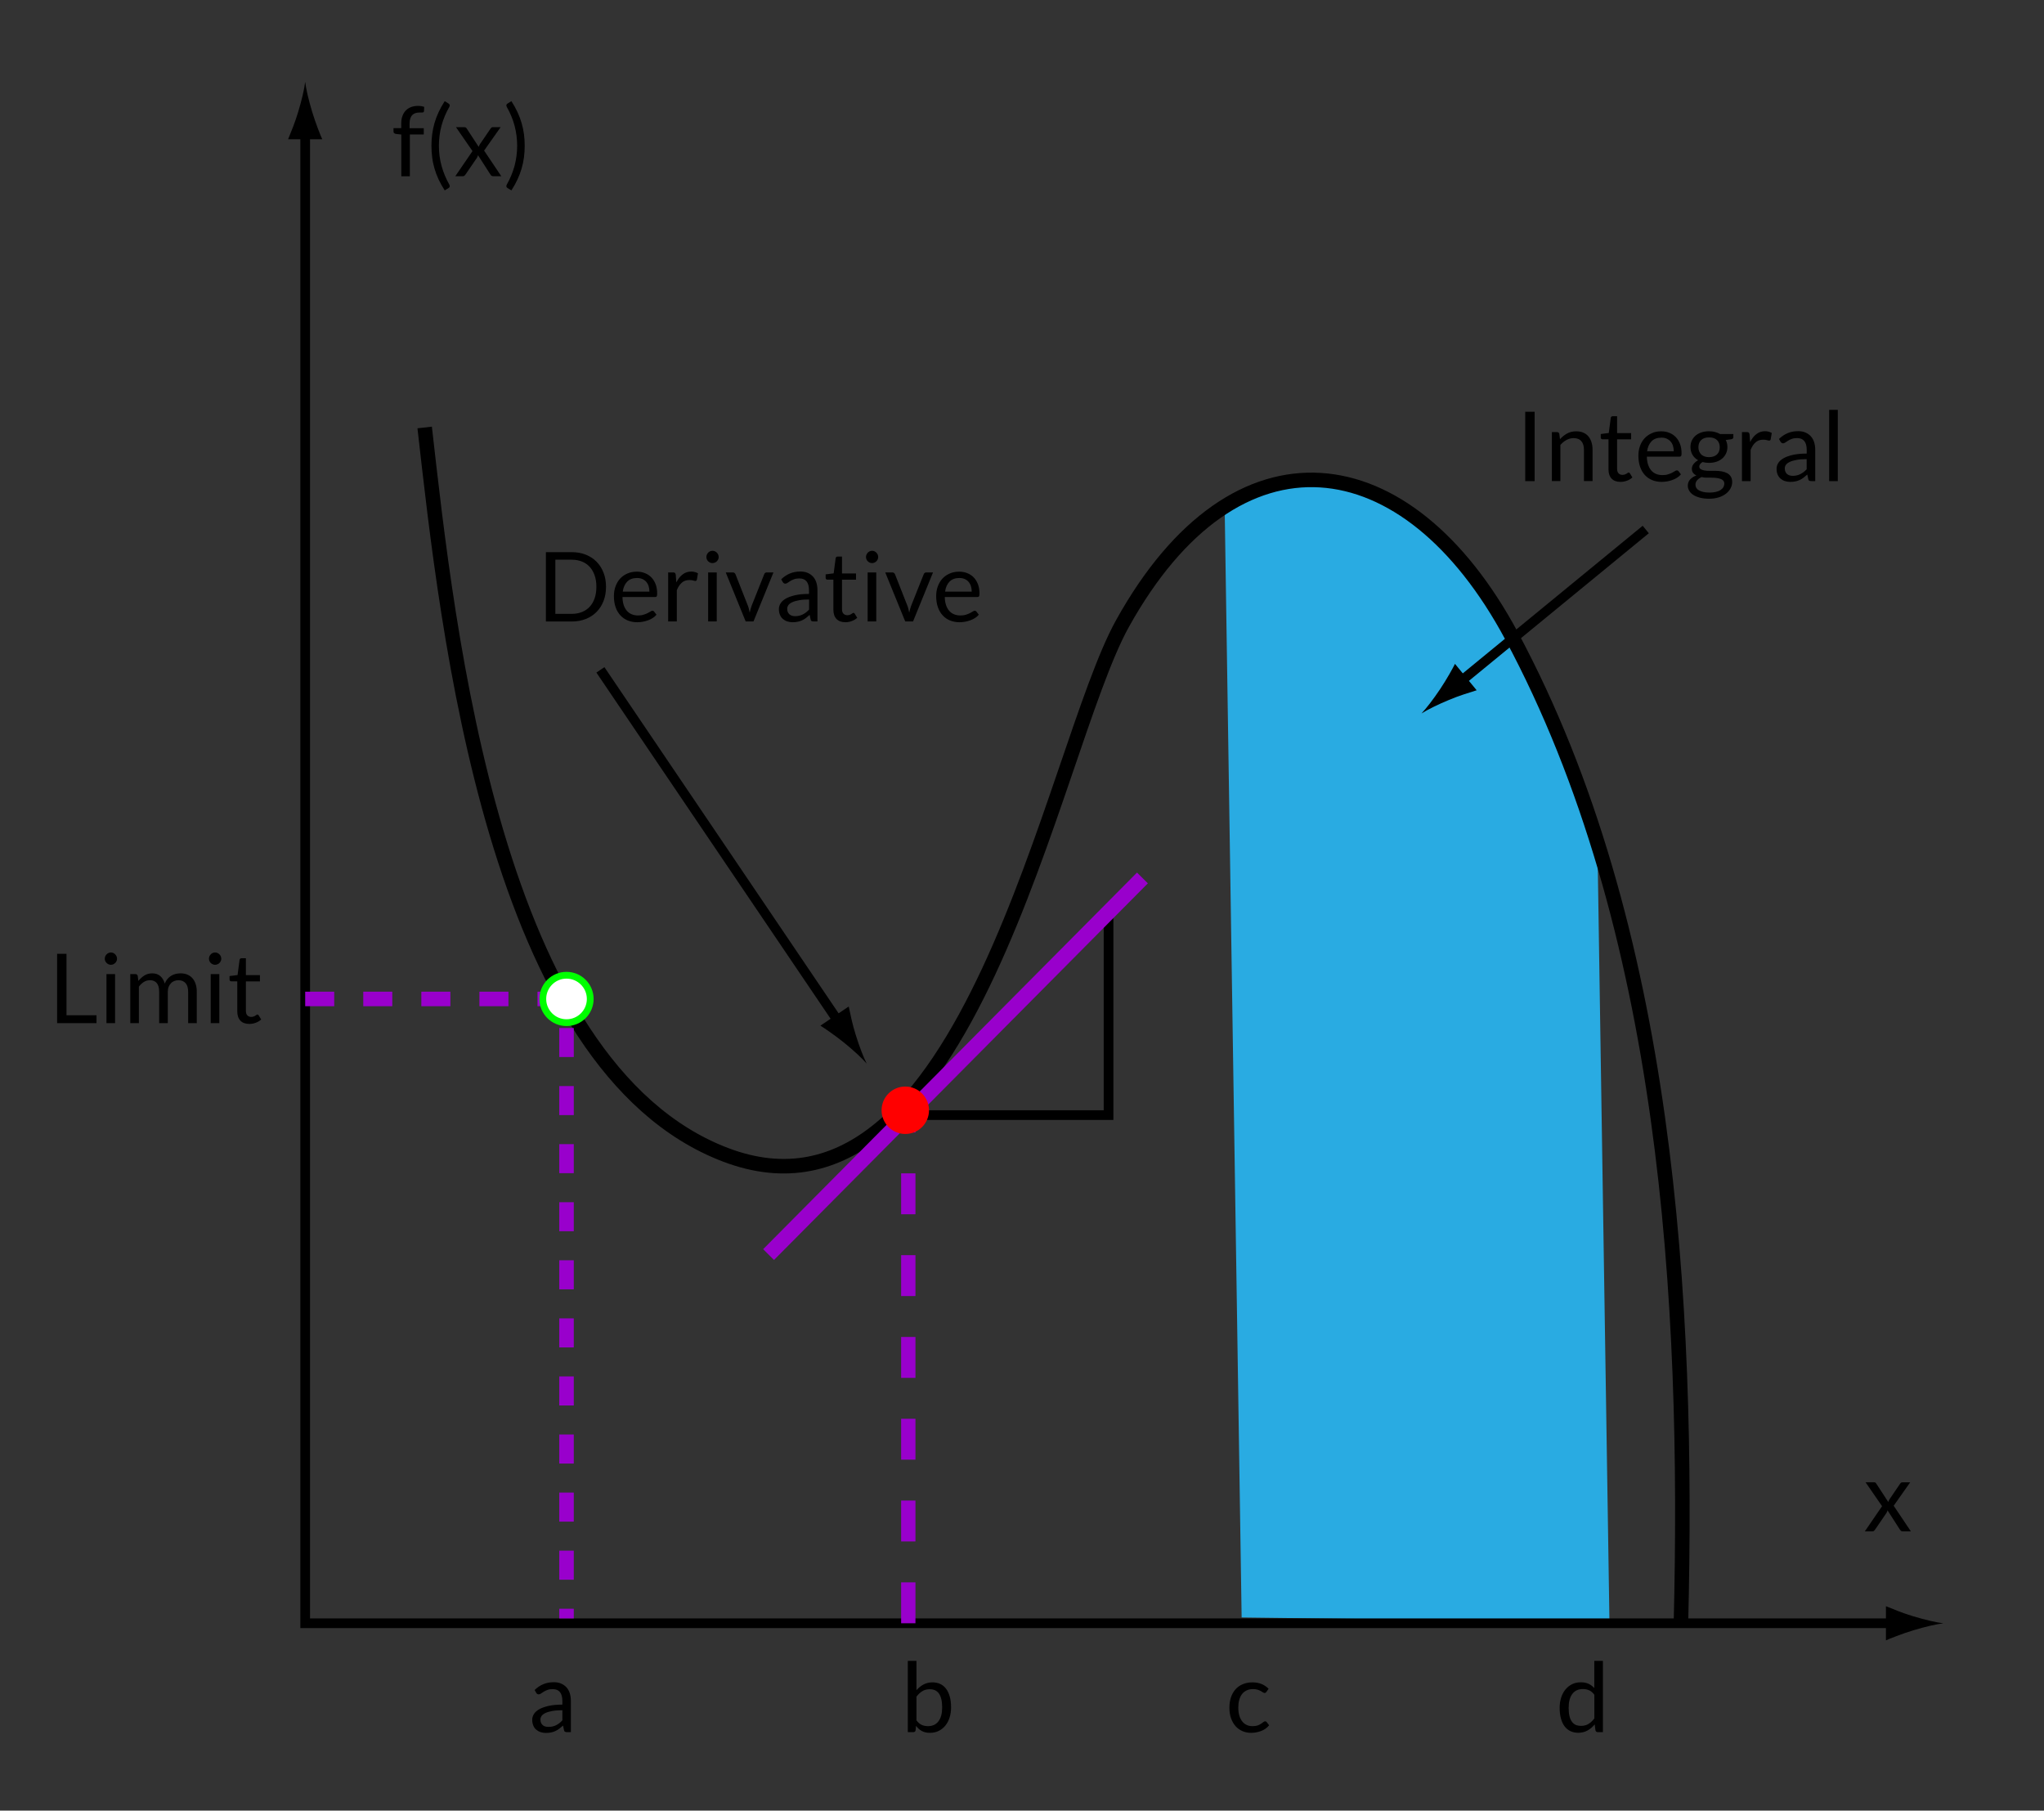 <?xml version="1.0" encoding="utf-8"?>
<!-- Generator: Adobe Illustrator 23.0.4, SVG Export Plug-In . SVG Version: 6.00 Build 0)  -->
<svg version="1.1" id="Layer_1" xmlns="http://www.w3.org/2000/svg" xmlns:xlink="http://www.w3.org/1999/xlink" x="0px" y="0px"
	 viewBox="0 0 422.35 374.12" style="enable-background:new 0 0 422.35 374.12;" xml:space="preserve">
<rect x="0" y="0" width="422.35" height="374.12" fill="#333333" stroke="none"/>
<style type="text/css">
	.st0{fill:none;stroke:#000000;stroke-width:2;}
	.st1{fill:#29ABE2;}
	.st2{fill:none;stroke:#000000;stroke-width:3;}
	.st3{fill:none;stroke:#9900CC;stroke-width:3;stroke-dasharray:6;}
	.st4{fill:#FFFFFF;stroke:#00FF00;stroke-width:1.4;}
	.st5{fill:none;stroke:#9900CC;stroke-width:3.163;}
	.st6{fill:none;stroke:#9900CC;stroke-width:2.959;stroke-dasharray:8.451;}
	.st7{fill:#FF0000;}
	.st8{fill:none;}
</style>
<polyline class="st0" points="229.06,188.41 229.06,230.41 187.06,230.41 "/>
<path class="st1" d="M256.56,334.21l76,0.95l-2.5-161.75c-3.43-9.69-5.58-18.94-10-28c-17-34.83-45.4-60.01-67-40L256.56,334.21z"/>
<path class="st2" d="M87.75,88.33c4.71,41.47,14.23,131.99,62.13,150.27c50.23,19.17,67.46-83.43,82.03-109.71
	c23.46-42.31,58.88-37.65,80.42,2.49c32.25,60.12,36.65,137.36,35,204.05"/>
<g>
	<g>
		<polyline class="st0" points="63.06,26.41 63.06,335.41 392.06,335.41 		"/>
		<path d="M395.37,333.98c-2.31-0.7-3.82-1.34-5.68-2.09v7.06c0.66-0.32,3.36-1.39,5.68-2.09c2.48-0.75,4.72-1.26,6.18-1.44
			C400.09,335.24,397.84,334.72,395.37,333.98z"/>
		<path d="M61.62,23.1c-0.7,2.31-1.34,3.82-2.09,5.68h7.06c-0.32-0.66-1.39-3.36-2.09-5.68c-0.75-2.48-1.26-4.72-1.44-6.18
			C62.88,18.38,62.37,20.63,61.62,23.1z"/>
	</g>
</g>
<g>
	<path d="M388.89,311.22l-3.41-4.94h1.71c0.15,0,0.25,0.02,0.32,0.07c0.07,0.05,0.13,0.11,0.18,0.2l2.48,3.8
		c0.06-0.19,0.15-0.37,0.26-0.56l2.18-3.2c0.07-0.09,0.13-0.17,0.2-0.22s0.15-0.08,0.25-0.08h1.64l-3.41,4.84l3.55,5.29h-1.71
		c-0.15,0-0.26-0.04-0.35-0.12c-0.08-0.08-0.15-0.16-0.21-0.25l-2.55-3.97c-0.05,0.19-0.12,0.37-0.21,0.52l-2.36,3.45
		c-0.07,0.09-0.14,0.18-0.22,0.25c-0.08,0.08-0.18,0.12-0.31,0.12h-1.59L388.89,311.22z"/>
</g>
<g>
	<path d="M82.92,36.41V27.8l-1.12-0.13c-0.14-0.03-0.26-0.08-0.35-0.15s-0.14-0.17-0.14-0.31v-0.73h1.6V25.5
		c0-0.58,0.08-1.09,0.25-1.54c0.16-0.45,0.4-0.83,0.7-1.14c0.3-0.31,0.67-0.54,1.09-0.7c0.43-0.16,0.91-0.24,1.44-0.24
		c0.45,0,0.87,0.07,1.26,0.2l-0.04,0.89c-0.01,0.13-0.06,0.21-0.17,0.24c-0.11,0.03-0.26,0.04-0.45,0.04h-0.31
		c-0.31,0-0.58,0.04-0.83,0.12c-0.25,0.08-0.46,0.21-0.65,0.39c-0.18,0.18-0.32,0.42-0.42,0.71c-0.1,0.29-0.15,0.66-0.15,1.09v0.93
		h2.93v1.29h-2.87v8.64H82.92z"/>
	<path d="M90.69,30.12c0,1.43,0.18,2.81,0.55,4.16c0.37,1.34,0.9,2.62,1.59,3.84c0.04,0.07,0.07,0.14,0.08,0.19
		c0.01,0.05,0.02,0.11,0.02,0.16c0,0.09-0.02,0.17-0.07,0.23c-0.05,0.06-0.11,0.11-0.18,0.16l-0.79,0.48
		c-0.5-0.77-0.92-1.53-1.27-2.28s-0.63-1.51-0.85-2.27c-0.22-0.76-0.38-1.52-0.47-2.29c-0.1-0.77-0.15-1.56-0.15-2.38
		c0-0.81,0.05-1.6,0.15-2.37c0.1-0.77,0.26-1.54,0.47-2.29c0.22-0.76,0.5-1.51,0.85-2.27c0.35-0.75,0.77-1.52,1.27-2.29l0.79,0.49
		c0.07,0.05,0.13,0.1,0.18,0.16c0.05,0.06,0.07,0.14,0.07,0.23c0,0.1-0.03,0.21-0.1,0.34c-0.7,1.21-1.23,2.49-1.6,3.84
		C90.87,27.31,90.69,28.69,90.69,30.12z"/>
	<path d="M97.63,31.22l-3.41-4.94h1.71c0.15,0,0.25,0.02,0.32,0.07c0.07,0.05,0.13,0.11,0.18,0.2l2.48,3.8
		c0.06-0.19,0.15-0.37,0.26-0.56l2.18-3.2c0.07-0.09,0.13-0.17,0.2-0.23c0.07-0.06,0.15-0.08,0.25-0.08h1.64l-3.41,4.84l3.55,5.29
		h-1.71c-0.15,0-0.26-0.04-0.35-0.12c-0.08-0.08-0.15-0.16-0.2-0.25l-2.55-3.97c-0.05,0.19-0.12,0.37-0.21,0.52l-2.36,3.45
		c-0.07,0.09-0.14,0.18-0.21,0.25c-0.08,0.08-0.18,0.12-0.32,0.12h-1.59L97.63,31.22z"/>
	<path d="M106.86,30.12c0-1.43-0.18-2.81-0.54-4.16c-0.36-1.35-0.9-2.63-1.59-3.84c-0.07-0.13-0.1-0.24-0.1-0.34
		c0-0.09,0.02-0.17,0.07-0.23c0.05-0.06,0.11-0.11,0.18-0.16l0.79-0.49c0.5,0.77,0.92,1.54,1.27,2.29c0.35,0.75,0.63,1.51,0.85,2.27
		c0.22,0.76,0.38,1.52,0.48,2.29c0.1,0.77,0.15,1.56,0.15,2.37c0,0.81-0.05,1.6-0.15,2.38c-0.1,0.77-0.26,1.54-0.48,2.29
		c-0.22,0.76-0.5,1.52-0.85,2.27s-0.77,1.51-1.27,2.28l-0.79-0.48c-0.07-0.05-0.13-0.1-0.18-0.16c-0.05-0.06-0.07-0.14-0.07-0.23
		c0-0.05,0.01-0.11,0.02-0.16c0.01-0.05,0.04-0.12,0.08-0.19c0.69-1.22,1.22-2.5,1.59-3.84C106.67,32.93,106.86,31.55,106.86,30.12z
		"/>
</g>
<g>
	<path d="M13.74,209.78h6.2v1.63H11.8v-14.33h1.94V209.78z"/>
	<path d="M24.18,198.1c0,0.17-0.03,0.33-0.1,0.48c-0.07,0.15-0.16,0.28-0.28,0.4s-0.25,0.21-0.4,0.27c-0.15,0.07-0.32,0.1-0.49,0.1
		s-0.33-0.03-0.48-0.1c-0.15-0.07-0.28-0.16-0.4-0.27c-0.12-0.12-0.21-0.25-0.28-0.4c-0.07-0.15-0.1-0.31-0.1-0.48
		s0.03-0.34,0.1-0.5c0.07-0.16,0.16-0.29,0.28-0.41c0.12-0.12,0.25-0.21,0.4-0.28c0.15-0.07,0.31-0.1,0.48-0.1s0.34,0.03,0.49,0.1
		c0.15,0.07,0.29,0.16,0.4,0.28s0.21,0.25,0.28,0.41C24.14,197.76,24.18,197.93,24.18,198.1z M23.78,201.28v10.13H22v-10.13H23.78z"
		/>
	<path d="M26.92,211.41v-10.13h1.06c0.25,0,0.41,0.12,0.48,0.37l0.13,1.04c0.37-0.46,0.79-0.84,1.25-1.13
		c0.46-0.29,1-0.44,1.62-0.44c0.69,0,1.24,0.19,1.67,0.57c0.42,0.38,0.73,0.89,0.92,1.54c0.14-0.37,0.32-0.68,0.55-0.95
		s0.49-0.49,0.77-0.66s0.59-0.3,0.92-0.38s0.65-0.12,0.99-0.12c0.53,0,1.01,0.08,1.42,0.25s0.77,0.42,1.06,0.75s0.51,0.73,0.67,1.21
		s0.23,1.02,0.23,1.63v6.45h-1.78v-6.45c0-0.79-0.17-1.4-0.52-1.8c-0.35-0.41-0.85-0.62-1.51-0.62c-0.29,0-0.57,0.05-0.83,0.16
		c-0.26,0.1-0.5,0.25-0.69,0.46c-0.2,0.2-0.36,0.45-0.48,0.75c-0.12,0.3-0.18,0.65-0.18,1.05v6.45h-1.78v-6.45
		c0-0.81-0.16-1.42-0.49-1.82s-0.8-0.6-1.43-0.6c-0.44,0-0.85,0.12-1.23,0.35c-0.38,0.24-0.72,0.56-1.04,0.97v7.55H26.92z"/>
	<path d="M45.72,198.1c0,0.17-0.03,0.33-0.1,0.48c-0.07,0.15-0.16,0.28-0.28,0.4c-0.12,0.12-0.25,0.21-0.41,0.27
		c-0.15,0.07-0.32,0.1-0.49,0.1s-0.33-0.03-0.49-0.1c-0.15-0.07-0.28-0.16-0.4-0.27s-0.21-0.25-0.27-0.4
		c-0.07-0.15-0.1-0.31-0.1-0.48s0.03-0.34,0.1-0.5c0.07-0.16,0.16-0.29,0.27-0.41s0.25-0.21,0.4-0.28c0.15-0.07,0.31-0.1,0.49-0.1
		s0.34,0.03,0.49,0.1c0.15,0.07,0.29,0.16,0.41,0.28c0.12,0.12,0.21,0.25,0.28,0.41C45.68,197.76,45.72,197.93,45.72,198.1z
		 M45.32,201.28v10.13h-1.78v-10.13H45.32z"/>
	<path d="M51.53,211.57c-0.8,0-1.42-0.22-1.85-0.67c-0.43-0.45-0.65-1.09-0.65-1.93v-6.2h-1.22c-0.11,0-0.2-0.03-0.27-0.09
		c-0.07-0.06-0.11-0.16-0.11-0.29v-0.71l1.66-0.21l0.41-3.13c0.01-0.1,0.06-0.18,0.13-0.25c0.07-0.06,0.17-0.09,0.28-0.09h0.9v3.49
		h2.9v1.29h-2.9v6.08c0,0.43,0.1,0.74,0.31,0.95c0.21,0.21,0.47,0.31,0.8,0.31c0.19,0,0.35-0.03,0.48-0.08s0.26-0.1,0.35-0.17
		c0.1-0.06,0.19-0.11,0.26-0.17c0.07-0.05,0.13-0.07,0.19-0.07c0.09,0,0.18,0.06,0.25,0.17l0.52,0.85
		c-0.31,0.29-0.68,0.51-1.11,0.67C52.44,211.49,51.99,211.57,51.53,211.57z"/>
</g>
<g>
	<path d="M125.22,121.25c0,1.07-0.17,2.05-0.51,2.93c-0.34,0.88-0.82,1.63-1.44,2.26c-0.62,0.63-1.36,1.11-2.23,1.46
		c-0.87,0.34-1.83,0.52-2.88,0.52h-5.36v-14.33h5.36c1.05,0,2.01,0.17,2.88,0.52s1.61,0.83,2.23,1.46s1.1,1.38,1.44,2.27
		C125.05,119.2,125.22,120.18,125.22,121.25z M123.23,121.25c0-0.88-0.12-1.67-0.36-2.36c-0.24-0.69-0.58-1.28-1.02-1.76
		s-0.97-0.85-1.6-1.1s-1.32-0.38-2.09-0.38h-3.41v11.19h3.41c0.77,0,1.46-0.13,2.09-0.38c0.63-0.25,1.16-0.62,1.6-1.09
		s0.78-1.06,1.02-1.75C123.11,122.92,123.23,122.13,123.23,121.25z"/>
	<path d="M131.59,118.12c0.61,0,1.17,0.1,1.68,0.31c0.51,0.2,0.96,0.5,1.33,0.88c0.37,0.38,0.66,0.86,0.88,1.42
		c0.21,0.56,0.31,1.21,0.31,1.93c0,0.28-0.03,0.47-0.09,0.56c-0.06,0.09-0.17,0.14-0.34,0.14h-6.74c0.01,0.64,0.1,1.2,0.26,1.67
		c0.16,0.47,0.38,0.87,0.66,1.19c0.28,0.32,0.61,0.55,1,0.71c0.39,0.16,0.82,0.24,1.3,0.24c0.45,0,0.83-0.05,1.15-0.16
		c0.32-0.1,0.6-0.21,0.84-0.33c0.23-0.12,0.43-0.23,0.58-0.33c0.16-0.1,0.29-0.16,0.4-0.16c0.15,0,0.26,0.06,0.34,0.17l0.5,0.65
		c-0.22,0.27-0.48,0.5-0.79,0.69c-0.31,0.2-0.63,0.36-0.98,0.48c-0.35,0.13-0.71,0.22-1.08,0.29c-0.37,0.06-0.74,0.1-1.11,0.1
		c-0.7,0-1.35-0.12-1.94-0.35c-0.59-0.24-1.1-0.58-1.53-1.04c-0.43-0.46-0.77-1.02-1.01-1.7c-0.24-0.67-0.36-1.45-0.36-2.32
		c0-0.71,0.11-1.37,0.33-1.98c0.22-0.61,0.53-1.15,0.93-1.6c0.41-0.45,0.9-0.8,1.49-1.06C130.19,118.25,130.85,118.12,131.59,118.12
		z M131.63,119.43c-0.86,0-1.54,0.25-2.03,0.75c-0.49,0.5-0.8,1.19-0.92,2.06h5.51c0-0.41-0.06-0.79-0.17-1.14
		c-0.11-0.34-0.28-0.64-0.5-0.89c-0.22-0.25-0.49-0.44-0.81-0.58C132.4,119.5,132.04,119.43,131.63,119.43z"/>
	<path d="M138.06,128.41v-10.13h1.02c0.19,0,0.33,0.04,0.4,0.11s0.12,0.2,0.15,0.38l0.12,1.58c0.35-0.71,0.77-1.26,1.29-1.65
		c0.51-0.4,1.11-0.6,1.79-0.6c0.28,0,0.53,0.03,0.76,0.1c0.23,0.06,0.44,0.15,0.63,0.26l-0.23,1.33c-0.05,0.17-0.15,0.25-0.31,0.25
		c-0.09,0-0.24-0.03-0.43-0.09s-0.46-0.1-0.81-0.1c-0.62,0-1.14,0.18-1.55,0.54c-0.42,0.36-0.77,0.88-1.04,1.57v6.45H138.06z"/>
	<path d="M148.5,115.1c0,0.17-0.03,0.33-0.1,0.48c-0.07,0.15-0.16,0.28-0.28,0.4c-0.12,0.12-0.25,0.21-0.41,0.27
		c-0.15,0.07-0.32,0.1-0.49,0.1s-0.33-0.03-0.49-0.1c-0.15-0.07-0.28-0.16-0.4-0.27s-0.21-0.25-0.27-0.4
		c-0.07-0.15-0.1-0.31-0.1-0.48s0.03-0.34,0.1-0.5c0.07-0.16,0.16-0.29,0.27-0.41s0.25-0.21,0.4-0.28c0.15-0.07,0.31-0.1,0.49-0.1
		s0.34,0.03,0.49,0.1c0.15,0.07,0.29,0.16,0.41,0.28c0.12,0.12,0.21,0.25,0.28,0.41C148.46,114.76,148.5,114.93,148.5,115.1z
		 M148.1,118.28v10.13h-1.78v-10.13H148.1z"/>
	<path d="M149.96,118.28h1.46c0.14,0,0.26,0.04,0.35,0.11s0.16,0.16,0.2,0.26l2.57,6.52c0.09,0.24,0.17,0.48,0.22,0.72
		c0.05,0.24,0.1,0.48,0.15,0.71c0.05-0.23,0.11-0.47,0.17-0.71c0.06-0.24,0.14-0.48,0.23-0.72l2.6-6.52c0.04-0.11,0.1-0.2,0.19-0.27
		c0.09-0.07,0.2-0.1,0.33-0.1h1.39l-4.13,10.13h-1.61L149.96,118.28z"/>
	<path d="M168.92,128.41h-0.79c-0.17,0-0.31-0.03-0.42-0.08c-0.11-0.05-0.18-0.17-0.21-0.34l-0.2-0.94
		c-0.27,0.24-0.53,0.46-0.78,0.65c-0.25,0.19-0.52,0.35-0.8,0.48c-0.28,0.13-0.58,0.23-0.9,0.29c-0.32,0.07-0.67,0.1-1.05,0.1
		c-0.39,0-0.76-0.06-1.1-0.17c-0.34-0.11-0.64-0.28-0.9-0.5c-0.25-0.22-0.46-0.5-0.6-0.84c-0.15-0.34-0.23-0.74-0.23-1.2
		c0-0.4,0.11-0.79,0.33-1.16c0.22-0.37,0.57-0.7,1.06-0.99c0.49-0.29,1.13-0.52,1.92-0.71s1.76-0.28,2.91-0.28v-0.79
		c0-0.79-0.17-1.39-0.5-1.8c-0.34-0.41-0.83-0.61-1.5-0.61c-0.43,0-0.8,0.06-1.1,0.17c-0.3,0.11-0.55,0.23-0.77,0.37
		c-0.22,0.14-0.4,0.26-0.56,0.37c-0.16,0.11-0.31,0.17-0.47,0.17c-0.12,0-0.23-0.03-0.31-0.1s-0.16-0.14-0.21-0.23l-0.32-0.57
		c0.56-0.54,1.16-0.94,1.81-1.21c0.65-0.27,1.36-0.4,2.15-0.4c0.57,0,1.07,0.09,1.51,0.28c0.44,0.19,0.81,0.45,1.11,0.78
		c0.3,0.33,0.53,0.74,0.68,1.21c0.15,0.47,0.23,0.99,0.23,1.56V128.41z M164.3,127.32c0.31,0,0.6-0.03,0.86-0.1
		c0.26-0.06,0.51-0.15,0.74-0.27s0.45-0.26,0.66-0.42c0.21-0.17,0.42-0.36,0.62-0.57v-2.09c-0.82,0-1.52,0.05-2.09,0.16
		c-0.57,0.1-1.04,0.24-1.4,0.41c-0.36,0.17-0.62,0.37-0.78,0.59c-0.16,0.23-0.25,0.48-0.25,0.76c0,0.27,0.04,0.5,0.13,0.69
		c0.09,0.19,0.2,0.35,0.35,0.48c0.15,0.12,0.32,0.21,0.52,0.27C163.85,127.29,164.06,127.32,164.3,127.32z"/>
	<path d="M174.69,128.57c-0.8,0-1.41-0.22-1.84-0.67c-0.43-0.45-0.65-1.09-0.65-1.93v-6.2h-1.22c-0.11,0-0.2-0.03-0.27-0.09
		s-0.11-0.16-0.11-0.29v-0.71l1.66-0.21l0.41-3.13c0.01-0.1,0.06-0.18,0.13-0.25c0.07-0.06,0.17-0.09,0.28-0.09h0.9v3.49h2.9v1.29
		h-2.9v6.08c0,0.43,0.1,0.74,0.31,0.95s0.47,0.31,0.8,0.31c0.19,0,0.35-0.03,0.48-0.08s0.25-0.1,0.35-0.17s0.19-0.11,0.25-0.17
		c0.07-0.05,0.13-0.07,0.19-0.07c0.09,0,0.18,0.06,0.25,0.17l0.52,0.85c-0.31,0.29-0.68,0.51-1.11,0.67
		C175.59,128.49,175.15,128.57,174.69,128.57z"/>
	<path d="M181.46,115.1c0,0.17-0.04,0.33-0.1,0.48c-0.07,0.15-0.16,0.28-0.28,0.4s-0.25,0.21-0.4,0.27c-0.15,0.07-0.32,0.1-0.49,0.1
		s-0.33-0.03-0.48-0.1c-0.15-0.07-0.28-0.16-0.4-0.27s-0.21-0.25-0.27-0.4c-0.07-0.15-0.1-0.31-0.1-0.48s0.03-0.34,0.1-0.5
		c0.07-0.16,0.16-0.29,0.27-0.41s0.25-0.21,0.4-0.28c0.15-0.07,0.31-0.1,0.48-0.1s0.34,0.03,0.49,0.1c0.15,0.07,0.29,0.16,0.4,0.28
		s0.21,0.25,0.28,0.41C181.42,114.76,181.46,114.93,181.46,115.1z M181.06,118.28v10.13h-1.78v-10.13H181.06z"/>
	<path d="M182.92,118.28h1.46c0.14,0,0.26,0.04,0.35,0.11c0.09,0.07,0.16,0.16,0.2,0.26l2.57,6.52c0.09,0.24,0.17,0.48,0.22,0.72
		c0.05,0.24,0.1,0.48,0.15,0.71c0.05-0.23,0.11-0.47,0.17-0.71c0.06-0.24,0.14-0.48,0.23-0.72l2.6-6.52c0.04-0.11,0.1-0.2,0.2-0.27
		c0.09-0.07,0.2-0.1,0.33-0.1h1.39l-4.13,10.13h-1.61L182.92,118.28z"/>
	<path d="M198.19,118.12c0.61,0,1.17,0.1,1.68,0.31c0.51,0.2,0.96,0.5,1.33,0.88c0.37,0.38,0.66,0.86,0.88,1.42
		c0.21,0.56,0.31,1.21,0.31,1.93c0,0.28-0.03,0.47-0.09,0.56c-0.06,0.09-0.17,0.14-0.34,0.14h-6.74c0.01,0.64,0.1,1.2,0.26,1.67
		c0.16,0.47,0.38,0.87,0.66,1.19c0.28,0.32,0.61,0.55,1,0.71c0.39,0.16,0.82,0.24,1.3,0.24c0.45,0,0.83-0.05,1.16-0.16
		c0.32-0.1,0.6-0.21,0.83-0.33c0.23-0.12,0.43-0.23,0.58-0.33c0.16-0.1,0.29-0.16,0.4-0.16c0.15,0,0.26,0.06,0.34,0.17l0.5,0.65
		c-0.22,0.27-0.48,0.5-0.79,0.69c-0.31,0.2-0.64,0.36-0.99,0.48c-0.35,0.13-0.71,0.22-1.08,0.29c-0.37,0.06-0.74,0.1-1.11,0.1
		c-0.7,0-1.35-0.12-1.94-0.35c-0.59-0.24-1.1-0.58-1.53-1.04c-0.43-0.46-0.77-1.02-1.01-1.7c-0.24-0.67-0.36-1.45-0.36-2.32
		c0-0.71,0.11-1.37,0.33-1.98c0.22-0.61,0.53-1.15,0.94-1.6c0.41-0.45,0.9-0.8,1.49-1.06C196.79,118.25,197.45,118.12,198.19,118.12
		z M198.23,119.43c-0.86,0-1.54,0.25-2.03,0.75c-0.49,0.5-0.8,1.19-0.92,2.06h5.51c0-0.41-0.06-0.79-0.17-1.14
		c-0.11-0.34-0.28-0.64-0.5-0.89c-0.22-0.25-0.49-0.44-0.81-0.58C199,119.5,198.63,119.43,198.23,119.43z"/>
</g>
<g>
	<path d="M317.1,99.41h-1.94V85.08h1.94V99.41z"/>
	<path d="M320.66,99.41V89.28h1.06c0.25,0,0.41,0.12,0.48,0.37l0.14,1.1c0.44-0.49,0.93-0.88,1.47-1.18
		c0.54-0.3,1.17-0.45,1.88-0.45c0.55,0,1.04,0.09,1.46,0.27c0.42,0.18,0.78,0.44,1.06,0.78c0.28,0.34,0.5,0.74,0.64,1.21
		c0.15,0.47,0.22,1,0.22,1.57v6.45h-1.78v-6.45c0-0.77-0.17-1.36-0.53-1.78c-0.35-0.42-0.88-0.64-1.6-0.64
		c-0.53,0-1.02,0.13-1.48,0.38c-0.46,0.25-0.88,0.6-1.26,1.03v7.46H320.66z"/>
	<path d="M334.85,99.57c-0.8,0-1.42-0.22-1.84-0.67c-0.43-0.45-0.65-1.09-0.65-1.93v-6.2h-1.22c-0.11,0-0.2-0.03-0.27-0.09
		s-0.11-0.16-0.11-0.29v-0.71l1.66-0.21l0.41-3.13c0.01-0.1,0.06-0.18,0.13-0.25c0.07-0.06,0.17-0.09,0.28-0.09h0.9v3.49h2.9v1.29
		h-2.9v6.08c0,0.43,0.1,0.74,0.31,0.95c0.21,0.21,0.47,0.31,0.8,0.31c0.19,0,0.35-0.03,0.49-0.08s0.25-0.1,0.36-0.17
		c0.1-0.06,0.18-0.11,0.25-0.17c0.07-0.05,0.13-0.07,0.18-0.07c0.09,0,0.18,0.06,0.25,0.17l0.52,0.85
		c-0.31,0.29-0.68,0.51-1.11,0.67S335.31,99.57,334.85,99.57z"/>
	<path d="M343.25,89.12c0.61,0,1.17,0.1,1.68,0.31c0.51,0.2,0.96,0.5,1.33,0.88c0.37,0.38,0.67,0.86,0.88,1.42
		c0.21,0.56,0.32,1.21,0.32,1.93c0,0.28-0.03,0.47-0.09,0.56c-0.06,0.09-0.17,0.14-0.34,0.14h-6.74c0.01,0.64,0.1,1.2,0.26,1.67
		c0.16,0.47,0.38,0.87,0.66,1.19c0.28,0.32,0.61,0.55,1,0.71c0.39,0.16,0.82,0.24,1.3,0.24c0.45,0,0.83-0.05,1.16-0.16
		c0.32-0.1,0.6-0.21,0.83-0.33s0.43-0.23,0.58-0.33c0.16-0.1,0.29-0.16,0.41-0.16c0.15,0,0.26,0.06,0.34,0.17l0.5,0.65
		c-0.22,0.27-0.48,0.5-0.79,0.69c-0.31,0.2-0.63,0.36-0.99,0.48c-0.35,0.13-0.71,0.22-1.08,0.29c-0.37,0.06-0.74,0.1-1.11,0.1
		c-0.7,0-1.34-0.12-1.93-0.35c-0.59-0.24-1.1-0.58-1.53-1.04c-0.43-0.46-0.76-1.02-1-1.7c-0.24-0.67-0.36-1.45-0.36-2.32
		c0-0.71,0.11-1.37,0.32-1.98s0.53-1.15,0.94-1.6c0.41-0.45,0.9-0.8,1.49-1.06C341.85,89.25,342.51,89.12,343.25,89.12z
		 M343.29,90.43c-0.86,0-1.54,0.25-2.03,0.75s-0.8,1.19-0.92,2.06h5.51c0-0.41-0.06-0.79-0.17-1.14c-0.11-0.34-0.28-0.64-0.5-0.89
		c-0.22-0.25-0.49-0.44-0.8-0.58S343.69,90.43,343.29,90.43z"/>
	<path d="M353.13,89.11c0.44,0,0.85,0.05,1.24,0.15c0.38,0.1,0.73,0.24,1.04,0.42h2.75v0.66c0,0.22-0.14,0.36-0.42,0.42l-1.15,0.16
		c0.23,0.43,0.34,0.92,0.34,1.45c0,0.49-0.09,0.94-0.29,1.35c-0.19,0.4-0.45,0.75-0.79,1.03c-0.34,0.29-0.74,0.51-1.2,0.66
		c-0.46,0.15-0.97,0.23-1.53,0.23c-0.47,0-0.92-0.06-1.34-0.17c-0.21,0.14-0.38,0.29-0.49,0.44c-0.11,0.16-0.17,0.31-0.17,0.47
		c0,0.25,0.1,0.44,0.29,0.56s0.45,0.22,0.77,0.27c0.32,0.06,0.68,0.08,1.09,0.08c0.41,0,0.82,0,1.25,0c0.42,0,0.84,0.04,1.25,0.11
		c0.41,0.07,0.77,0.2,1.09,0.36c0.32,0.17,0.58,0.4,0.77,0.7s0.29,0.68,0.29,1.15c0,0.44-0.11,0.86-0.33,1.28s-0.53,0.78-0.93,1.1
		c-0.41,0.32-0.9,0.58-1.49,0.77s-1.25,0.29-1.99,0.29c-0.74,0-1.39-0.07-1.94-0.22s-1.02-0.34-1.39-0.59
		c-0.37-0.25-0.64-0.53-0.82-0.86c-0.18-0.32-0.28-0.66-0.28-1.02c0-0.5,0.16-0.93,0.47-1.28c0.32-0.35,0.75-0.63,1.31-0.84
		c-0.29-0.13-0.52-0.31-0.69-0.53c-0.17-0.22-0.25-0.52-0.25-0.89c0-0.15,0.03-0.3,0.08-0.45c0.05-0.16,0.13-0.31,0.25-0.46
		s0.25-0.3,0.41-0.44s0.35-0.26,0.56-0.37c-0.5-0.28-0.89-0.65-1.17-1.12s-0.42-1-0.42-1.62c0-0.49,0.09-0.94,0.29-1.34
		c0.19-0.4,0.46-0.75,0.79-1.03c0.34-0.28,0.75-0.5,1.21-0.65S352.57,89.11,353.13,89.11z M356.29,99.93c0-0.26-0.07-0.47-0.21-0.62
		c-0.14-0.16-0.33-0.28-0.57-0.36s-0.52-0.15-0.83-0.19c-0.31-0.04-0.64-0.06-0.99-0.06s-0.7,0-1.06,0s-0.7-0.04-1.03-0.13
		c-0.38,0.18-0.69,0.4-0.92,0.66s-0.35,0.57-0.35,0.93c0,0.23,0.06,0.44,0.17,0.64c0.12,0.2,0.29,0.37,0.54,0.51
		c0.24,0.14,0.54,0.26,0.9,0.34s0.79,0.13,1.29,0.13c0.48,0,0.91-0.04,1.29-0.13s0.7-0.21,0.96-0.38c0.26-0.16,0.46-0.36,0.61-0.58
		C356.22,100.45,356.29,100.2,356.29,99.93z M353.13,94.46c0.36,0,0.68-0.05,0.96-0.15s0.51-0.24,0.7-0.42
		c0.19-0.18,0.33-0.4,0.42-0.65c0.09-0.25,0.14-0.52,0.14-0.83c0-0.62-0.19-1.11-0.57-1.48c-0.38-0.37-0.92-0.55-1.64-0.55
		c-0.71,0-1.26,0.18-1.63,0.55c-0.38,0.37-0.57,0.86-0.57,1.48c0,0.3,0.05,0.58,0.15,0.83s0.24,0.46,0.42,0.65s0.42,0.32,0.69,0.42
		S352.77,94.46,353.13,94.46z"/>
	<path d="M359.94,99.41V89.28h1.02c0.19,0,0.33,0.04,0.4,0.11s0.12,0.2,0.15,0.38l0.12,1.58c0.35-0.71,0.77-1.26,1.29-1.65
		c0.51-0.4,1.11-0.6,1.79-0.6c0.28,0,0.53,0.03,0.76,0.1s0.44,0.15,0.63,0.26l-0.23,1.33c-0.05,0.17-0.15,0.25-0.31,0.25
		c-0.09,0-0.24-0.03-0.43-0.09s-0.46-0.1-0.81-0.1c-0.62,0-1.14,0.18-1.55,0.54c-0.42,0.36-0.76,0.88-1.04,1.57v6.45H359.94z"/>
	<path d="M375.06,99.41h-0.79c-0.17,0-0.31-0.03-0.42-0.08c-0.11-0.05-0.18-0.17-0.21-0.34l-0.2-0.94
		c-0.27,0.24-0.53,0.46-0.78,0.65c-0.25,0.19-0.52,0.35-0.8,0.48c-0.28,0.13-0.58,0.23-0.89,0.29c-0.32,0.07-0.67,0.1-1.06,0.1
		c-0.39,0-0.76-0.06-1.1-0.17c-0.34-0.11-0.64-0.28-0.9-0.5c-0.25-0.22-0.45-0.5-0.6-0.84c-0.15-0.34-0.22-0.74-0.22-1.2
		c0-0.4,0.11-0.79,0.33-1.16c0.22-0.37,0.58-0.7,1.07-0.99s1.13-0.52,1.92-0.71c0.79-0.18,1.76-0.28,2.91-0.28v-0.79
		c0-0.79-0.17-1.39-0.5-1.8c-0.34-0.41-0.83-0.61-1.5-0.61c-0.43,0-0.8,0.06-1.09,0.17c-0.3,0.11-0.55,0.23-0.77,0.37
		s-0.4,0.26-0.56,0.37c-0.16,0.11-0.31,0.17-0.46,0.17c-0.12,0-0.23-0.03-0.32-0.1s-0.16-0.14-0.21-0.23l-0.32-0.57
		c0.56-0.54,1.16-0.94,1.81-1.21c0.65-0.27,1.36-0.4,2.15-0.4c0.57,0,1.07,0.09,1.51,0.28c0.44,0.19,0.81,0.45,1.11,0.78
		s0.53,0.74,0.68,1.21c0.15,0.47,0.23,0.99,0.23,1.56V99.41z M370.44,98.32c0.31,0,0.6-0.03,0.86-0.1c0.26-0.06,0.5-0.15,0.73-0.27
		c0.23-0.12,0.45-0.26,0.66-0.42s0.42-0.36,0.62-0.57v-2.09c-0.82,0-1.52,0.05-2.09,0.16c-0.57,0.1-1.04,0.24-1.4,0.41
		c-0.36,0.17-0.62,0.37-0.79,0.59c-0.16,0.23-0.24,0.48-0.24,0.76c0,0.27,0.04,0.5,0.13,0.69c0.09,0.19,0.2,0.35,0.35,0.48
		c0.15,0.12,0.32,0.21,0.52,0.27C369.99,98.29,370.2,98.32,370.44,98.32z"/>
	<path d="M379.74,84.68v14.73h-1.78V84.68H379.74z"/>
</g>
<polyline class="st3" points="63.06,206.41 117.06,206.41 117.06,334.41 "/>
<path class="st4" d="M121.96,206.41c0,2.71-2.19,4.9-4.9,4.9c-2.71,0-4.9-2.19-4.9-4.9c0-2.71,2.19-4.9,4.9-4.9
	C119.76,201.51,121.96,203.71,121.96,206.41z"/>
<g>
	<path d="M117.96,357.91h-0.79c-0.17,0-0.31-0.03-0.42-0.08c-0.11-0.05-0.18-0.17-0.21-0.34l-0.2-0.94
		c-0.27,0.24-0.53,0.46-0.78,0.65c-0.25,0.19-0.52,0.35-0.8,0.48c-0.28,0.13-0.58,0.23-0.9,0.29c-0.32,0.07-0.67,0.1-1.06,0.1
		c-0.39,0-0.76-0.06-1.1-0.17s-0.64-0.28-0.9-0.5s-0.46-0.5-0.6-0.84s-0.23-0.74-0.23-1.2c0-0.4,0.11-0.79,0.33-1.16
		s0.58-0.7,1.06-0.99c0.49-0.29,1.13-0.52,1.93-0.71c0.79-0.18,1.76-0.28,2.91-0.28v-0.79c0-0.79-0.17-1.39-0.5-1.8
		c-0.34-0.41-0.83-0.61-1.5-0.61c-0.43,0-0.8,0.05-1.09,0.17c-0.3,0.11-0.55,0.23-0.77,0.37c-0.22,0.14-0.4,0.26-0.56,0.37
		c-0.16,0.11-0.31,0.17-0.47,0.17c-0.12,0-0.22-0.03-0.31-0.09c-0.09-0.06-0.16-0.14-0.21-0.24l-0.32-0.57
		c0.56-0.54,1.16-0.94,1.81-1.21c0.65-0.27,1.36-0.4,2.15-0.4c0.57,0,1.07,0.09,1.51,0.28s0.81,0.45,1.11,0.78
		c0.3,0.33,0.53,0.74,0.68,1.21s0.23,0.99,0.23,1.56V357.91z M113.34,356.82c0.31,0,0.6-0.03,0.86-0.09
		c0.26-0.06,0.5-0.15,0.73-0.27c0.23-0.12,0.45-0.26,0.66-0.42s0.42-0.36,0.61-0.57v-2.09c-0.82,0-1.52,0.05-2.09,0.16
		c-0.57,0.1-1.04,0.24-1.4,0.41c-0.36,0.17-0.62,0.37-0.79,0.59c-0.16,0.23-0.25,0.48-0.25,0.76c0,0.27,0.04,0.5,0.13,0.69
		c0.09,0.19,0.2,0.35,0.35,0.48s0.32,0.21,0.52,0.27C112.89,356.79,113.1,356.82,113.34,356.82z"/>
</g>
<line class="st5" x1="158.81" y1="259.23" x2="236.06" y2="181.41"/>
<g>
	<g>
		<line class="st0" x1="124.06" y1="138.41" x2="173.78" y2="211.9"/>
		<path d="M176.82,213.84c-0.72-2.31-1.03-3.92-1.45-5.87l-5.85,3.96c0.63,0.37,3.03,2.01,4.91,3.53c2.01,1.63,3.69,3.21,4.66,4.31
			C178.42,218.46,177.59,216.31,176.82,213.84z"/>
	</g>
</g>
<g>
	<path d="M187.58,357.91v-14.73h1.79v6.06c0.42-0.49,0.9-0.88,1.44-1.17s1.17-0.45,1.87-0.45c0.59,0,1.12,0.11,1.59,0.33
		c0.47,0.22,0.88,0.55,1.21,0.99s0.59,0.98,0.77,1.62c0.18,0.64,0.27,1.39,0.27,2.23c0,0.75-0.1,1.44-0.3,2.08
		c-0.2,0.64-0.49,1.2-0.87,1.67s-0.84,0.84-1.38,1.11c-0.54,0.27-1.16,0.4-1.83,0.4c-0.65,0-1.21-0.13-1.67-0.38
		c-0.46-0.25-0.85-0.61-1.19-1.06l-0.09,0.92c-0.05,0.25-0.21,0.38-0.46,0.38H187.58z M192.1,349.04c-0.58,0-1.09,0.13-1.52,0.4
		c-0.44,0.27-0.84,0.64-1.21,1.13v4.9c0.32,0.44,0.67,0.75,1.06,0.93c0.39,0.18,0.83,0.27,1.31,0.27c0.95,0,1.67-0.34,2.18-1.01
		c0.51-0.67,0.76-1.63,0.76-2.88c0-0.66-0.06-1.23-0.18-1.7s-0.28-0.86-0.5-1.17c-0.22-0.3-0.49-0.52-0.81-0.67
		C192.87,349.11,192.51,349.04,192.1,349.04z"/>
</g>
<g>
	<path d="M261.68,349.58c-0.05,0.07-0.11,0.13-0.16,0.17s-0.13,0.06-0.23,0.06c-0.1,0-0.21-0.04-0.33-0.12
		c-0.12-0.08-0.27-0.18-0.45-0.28s-0.4-0.19-0.66-0.28c-0.26-0.08-0.57-0.12-0.94-0.12c-0.49,0-0.93,0.09-1.31,0.27
		s-0.7,0.43-0.96,0.76c-0.26,0.33-0.45,0.74-0.58,1.21c-0.13,0.47-0.19,1-0.19,1.59c0,0.61,0.07,1.16,0.21,1.64
		c0.14,0.48,0.34,0.88,0.59,1.2c0.25,0.32,0.56,0.57,0.92,0.74s0.77,0.25,1.22,0.25c0.43,0,0.79-0.05,1.07-0.15
		c0.28-0.1,0.51-0.22,0.7-0.35c0.19-0.13,0.34-0.24,0.46-0.34s0.24-0.16,0.36-0.16c0.15,0,0.27,0.06,0.34,0.17l0.5,0.65
		c-0.44,0.54-0.99,0.93-1.65,1.18s-1.36,0.38-2.09,0.38c-0.63,0-1.22-0.12-1.76-0.35c-0.54-0.23-1.02-0.57-1.42-1.01
		c-0.4-0.44-0.71-0.99-0.95-1.64c-0.23-0.65-0.34-1.38-0.34-2.21c0-0.75,0.1-1.45,0.31-2.09c0.21-0.64,0.52-1.19,0.92-1.66
		c0.4-0.46,0.9-0.82,1.5-1.08c0.59-0.26,1.27-0.39,2.04-0.39c0.71,0,1.33,0.12,1.88,0.34c0.55,0.23,1.03,0.56,1.45,0.98
		L261.68,349.58z"/>
</g>
<g>
	<path d="M330.15,357.91c-0.25,0-0.41-0.12-0.48-0.37l-0.16-1.23c-0.43,0.53-0.93,0.95-1.49,1.26s-1.2,0.47-1.92,0.47
		c-0.58,0-1.11-0.11-1.58-0.33c-0.47-0.22-0.88-0.55-1.21-0.98c-0.33-0.43-0.59-0.97-0.77-1.62c-0.18-0.65-0.27-1.39-0.27-2.23
		c0-0.75,0.1-1.44,0.3-2.08c0.2-0.64,0.49-1.2,0.87-1.67s0.83-0.84,1.38-1.12c0.54-0.27,1.15-0.4,1.84-0.4
		c0.62,0,1.15,0.1,1.59,0.31c0.44,0.21,0.83,0.5,1.18,0.88v-5.62h1.78v14.73H330.15z M326.7,356.61c0.58,0,1.09-0.13,1.53-0.4
		s0.84-0.64,1.21-1.13v-4.9c-0.33-0.44-0.69-0.75-1.08-0.92s-0.82-0.26-1.29-0.26c-0.95,0-1.67,0.34-2.18,1.01
		c-0.51,0.67-0.76,1.63-0.76,2.88c0,0.66,0.06,1.23,0.17,1.7c0.11,0.47,0.28,0.86,0.5,1.16c0.22,0.3,0.49,0.52,0.81,0.67
		C325.92,356.54,326.29,356.61,326.7,356.61z"/>
</g>
<line class="st6" x1="187.68" y1="335.41" x2="187.68" y2="231.41"/>
<g>
	<g>
		<line class="st0" x1="340.06" y1="109.41" x2="301.06" y2="141.41"/>
		<path d="M299.41,144.62c2.23-0.93,3.8-1.38,5.71-1.99l-4.48-5.46c-0.31,0.67-1.72,3.21-3.06,5.21c-1.44,2.15-2.85,3.97-3.86,5.04
			C294.96,146.64,297.02,145.61,299.41,144.62z"/>
	</g>
</g>
<path class="st7" d="M191.96,229.41c0,2.71-2.19,4.9-4.9,4.9c-2.71,0-4.9-2.19-4.9-4.9c0-2.71,2.19-4.9,4.9-4.9
	C189.76,224.51,191.96,226.71,191.96,229.41z"/>
<rect class="st8" width="422.35" height="374.12"/>
</svg>
